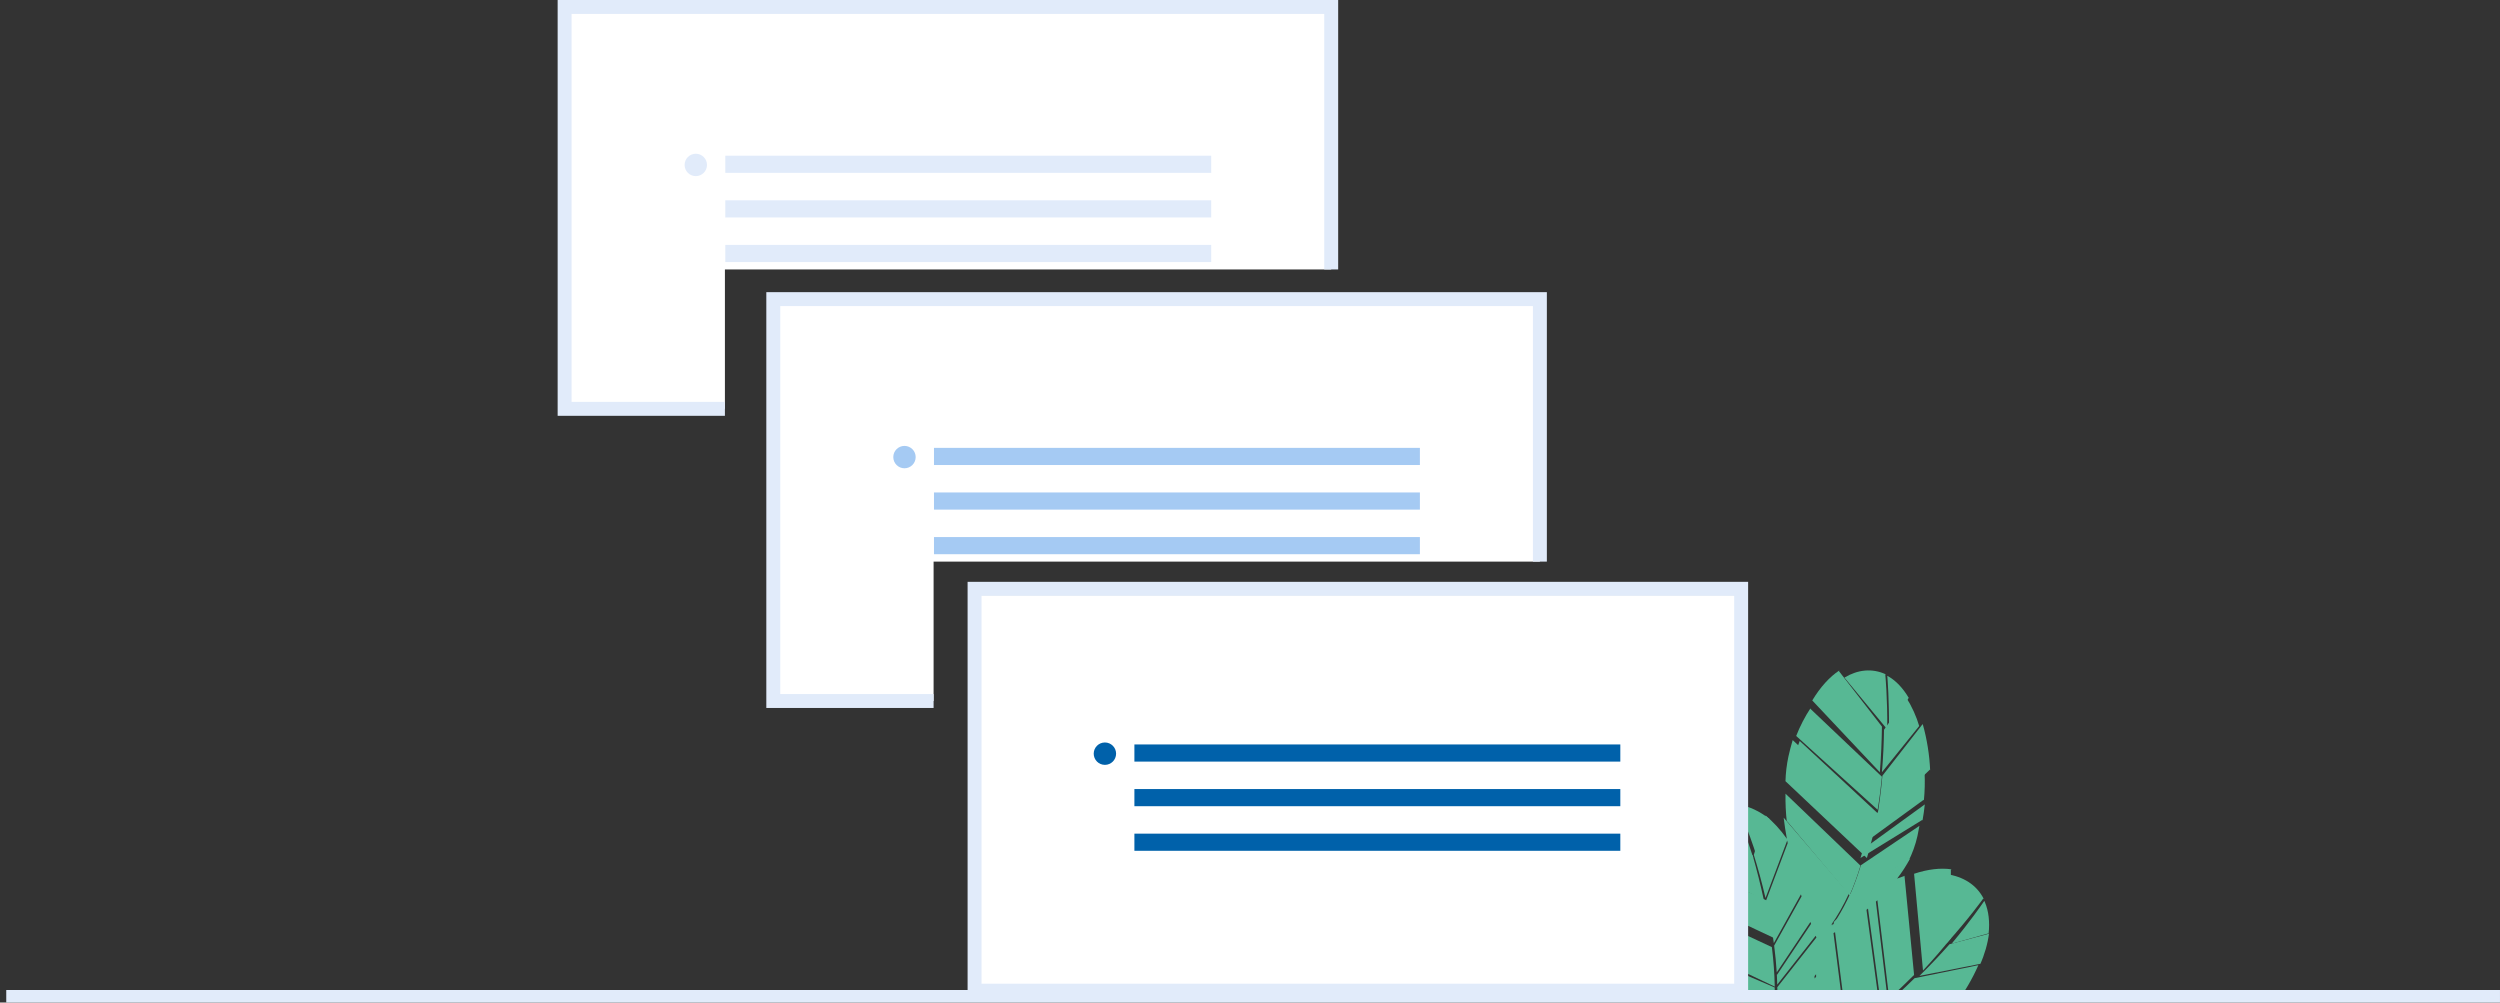 <svg width="399" height="160" viewBox="0 0 399 160" fill="none" xmlns="http://www.w3.org/2000/svg">
  <rect x="0" y="0" width="399" height="160" fill="#333333" stroke="none"/>
  <g clip-path="url(#clip0)">
  <path d="M300.688 116.474C300.662 118.527 300.567 120.827 300.355 123.25L306.3 115.877L306.342 115.992C305.855 114.328 305.135 112.741 304.203 111.276L304.25 111.385L300.688 116.474Z" fill="#57B894"/>
  <path d="M301.483 116.408L304.632 111.373C303.726 109.855 302.642 108.679 301.404 107.962C301.34 107.925 301.275 107.89 301.211 107.855C301.259 108.423 301.521 111.756 301.483 116.408Z" fill="#57B894"/>
  <path d="M306.826 130.992C306.985 130.12 307.109 129.25 307.197 128.382L297.408 135.486L297.395 135.423C297.248 135.936 297.094 136.439 296.934 136.934L306.803 130.854L306.826 130.992Z" fill="#57B894"/>
  <path d="M299.5 130.947L308.019 122.827L308.053 122.967C307.943 120.456 307.545 117.967 306.866 115.553L300.433 123.802C300.212 126.294 299.9 128.676 299.5 130.947Z" fill="#57B894"/>
  <path d="M300.355 123.964L288.934 113.119L288.983 112.987C288.057 114.399 287.282 115.898 286.671 117.459L299.669 129.237C299.978 127.396 300.199 125.618 300.355 123.964Z" fill="#57B894"/>
  <path d="M300.108 131.803C300.196 131.34 300.278 130.88 300.355 130.423L287.234 118.256L287.282 118.118C287.065 118.685 286.861 119.269 286.671 119.872L286.719 119.734L300.108 131.803Z" fill="#57B894"/>
  <path d="M297.789 134.368L307.025 127.641L307.052 127.77C307.198 126.267 307.234 124.757 307.161 123.25L298.713 130.511C298.444 131.846 298.136 133.132 297.789 134.368Z" fill="#57B894"/>
  <path d="M285.242 131.097L295.187 142.921C295.862 141.37 296.445 139.779 296.934 138.156L284.966 126.671C284.94 128.197 285.013 129.723 285.186 131.239L285.242 131.097Z" fill="#57B894"/>
  <path d="M300.891 107.667L300.975 107.623C298.79 106.611 296.502 106.866 294.368 108.144L301.206 116.408C301.252 111.265 300.896 107.718 300.891 107.667Z" fill="#57B894"/>
  <path d="M296.855 138.556C296.39 140.04 295.846 141.497 295.224 142.921L304.541 137.347L304.559 137.486C305.212 136.21 305.702 134.856 306.018 133.457C306.139 132.906 306.247 132.355 306.342 131.803L296.999 138.088C296.951 138.244 296.904 138.402 296.855 138.556Z" fill="#57B894"/>
  <path d="M300.355 115.956L293.511 107.135L293.563 107C291.997 108.03 290.519 109.664 289.237 111.791L300.025 123.25C300.235 120.641 300.329 118.166 300.355 115.956Z" fill="#57B894"/>
  <path d="M297.958 136.928C298.585 134.837 299.1 132.713 299.5 130.566L286.114 118.118C285.861 118.96 285.634 119.832 285.433 120.737C285.157 122.033 284.999 123.351 284.961 124.677L297.949 136.934L297.958 136.928Z" fill="#57B894"/>
  <path d="M311.15 150.697C309.753 152.276 308.136 154.002 306.342 155.75L316.066 153.825L316.022 153.942C316.745 152.337 317.23 150.642 317.461 148.908L317.426 149.022L311.15 150.697Z" fill="#57B894"/>
  <path d="M316.795 143.998C316.763 143.923 316.73 143.849 316.697 143.776C316.376 144.252 314.474 147.031 311.474 150.618L317.387 148.962C317.579 147.133 317.399 145.442 316.795 143.998Z" fill="#57B894"/>
  <path d="M300.355 160.882L312.086 160.233L312.024 160.36C313.513 158.406 314.764 156.285 315.75 154.039L305.565 156.118C303.828 157.846 302.092 159.434 300.355 160.882Z" fill="#57B894"/>
  <path fill-rule="evenodd" clip-rule="evenodd" d="M282.981 169.779C282.899 169.874 282.82 169.965 282.741 170.054C285.222 169.525 287.627 168.687 289.901 167.561L300.934 169.307C293.969 172.215 285.568 171.009 282.437 170.398C281.942 170.951 281.533 171.378 281.26 171.654C281.454 171.203 281.636 170.742 281.806 170.269L281.696 170.245C281.719 170.241 281.743 170.237 281.767 170.233C281.786 170.23 281.804 170.226 281.823 170.223C281.843 170.169 281.861 170.115 281.88 170.061C281.889 170.034 281.898 170.007 281.908 169.981L281.881 169.985C281.808 169.997 281.736 170.009 281.664 170.02C281.424 170.695 281.156 171.355 280.858 172C280.415 171.494 273.493 163.512 269.566 154.926L283.198 163.218C283.135 163.76 283.06 164.298 282.974 164.834C283.08 164.549 283.191 164.257 283.307 163.958C283.338 163.727 283.367 163.495 283.394 163.26L283.733 162.873C283.833 162.624 283.936 162.37 284.042 162.114L283.445 162.794C283.604 161.221 283.677 159.64 283.664 158.059C283.663 157.934 283.661 157.809 283.659 157.683C283.658 157.643 283.658 157.602 283.657 157.561L289.899 149.626C289.864 149.541 289.826 149.447 289.786 149.346L283.649 157.146C283.637 156.61 283.615 156.067 283.585 155.518L283.617 155.576L289.049 147.446C289.013 147.351 288.977 147.253 288.94 147.154L283.566 155.199C283.482 153.812 283.346 152.387 283.156 150.923L287.531 143.057C287.497 142.952 287.464 142.846 287.43 142.74L283.103 150.522C282.806 148.328 282.394 146.061 281.865 143.72L285.316 134.565C285.289 134.426 285.262 134.288 285.236 134.149L281.776 143.328C281.201 140.833 280.549 138.499 279.91 136.435L281.794 130.186L281.712 130.092C283.034 131.19 284.201 132.461 285.184 133.872C284.978 132.753 284.803 131.622 284.672 130.497L295.084 142.613C294.269 144.419 293.287 146.144 292.151 147.765C292.245 147.652 292.34 147.54 292.435 147.429L292.468 147.684C292.543 147.575 292.618 147.464 292.693 147.353L292.668 147.161C292.836 146.972 293.005 146.788 293.176 146.607C293.954 145.356 294.65 144.056 295.258 142.713L304.864 136.995C304.263 138.129 303.566 139.209 302.78 140.224C303.219 140.05 303.654 139.891 304.084 139.752L303.96 139.826L305.487 155.599C304.287 156.813 302.956 158.084 301.518 159.351L299.631 143.677C299.552 143.752 299.472 143.826 299.392 143.9L301.277 159.562C300.929 159.866 300.574 160.169 300.214 160.471L298.133 145.011C298.052 145.079 297.972 145.146 297.891 145.213L299.973 160.672C298.345 162.029 296.645 163.298 294.881 164.472L294.87 164.471L292.873 148.774C292.789 148.826 292.707 148.876 292.625 148.924L294.625 164.641C293.163 165.601 291.646 166.472 290.08 167.249L289.899 158.212C289.823 158.437 289.743 158.661 289.661 158.883L289.831 167.372C287.652 168.447 285.352 169.255 282.981 169.779ZM289.845 155.489L289.599 155.77L289.607 156.169L289.853 155.888L289.845 155.489Z" fill="#57B894"/>
  <path d="M316.503 143.437L316.605 143.458C315.458 141.204 313.332 139.893 310.618 139.5L310.628 150.618C314.281 146.547 316.471 143.482 316.503 143.437Z" fill="#57B894"/>
  <path d="M306.909 154.895C308.572 153.114 310.07 151.356 311.365 149.749L311.357 138.813L311.474 138.747C309.713 138.486 307.669 138.725 305.487 139.454L306.909 154.895Z" fill="#57B894"/>
  <path d="M282.395 130.688C280.839 129.483 279.192 128.691 277.522 128.419C277.436 128.404 277.349 128.393 277.263 128.382C277.51 128.938 278.935 132.214 280.458 136.934L282.395 130.688Z" fill="#57B894"/>
  <path d="M282.192 143.828L267.751 137.071L267.756 136.934C267.33 138.508 267.076 140.118 267 141.74L283.25 148.908C282.947 147.114 282.58 145.405 282.192 143.828Z" fill="#57B894"/>
  <path d="M283.053 148.335L267.027 140.505L267.03 140.355C267.003 140.977 266.994 141.613 267.004 142.262L267.005 142.112L283.25 149.763C283.188 149.283 283.123 148.807 283.053 148.335Z" fill="#57B894"/>
  <path d="M283.245 157.606L267 150.618C267.476 152.049 268.056 153.449 268.736 154.809L268.748 154.659L282.998 162.592C283.189 160.936 283.272 159.271 283.245 157.606Z" fill="#57B894"/>
  <path d="M276.715 128.503L276.785 128.433C274.3 128.14 272.12 129.116 270.421 131.043L279.829 136.934C278.226 131.9 276.737 128.551 276.715 128.503Z" fill="#57B894"/>
  <path d="M279.73 136.537L270.596 130.242L270.607 130.092C269.405 131.631 268.465 133.728 267.855 136.241L281.539 143.776C280.981 141.155 280.349 138.705 279.73 136.537Z" fill="#57B894"/>
  <path d="M283.25 157.452C283.207 155.348 283.053 153.248 282.789 151.16L267 143.776C267.016 144.623 267.065 145.491 267.148 146.38C267.276 147.65 267.518 148.906 267.871 150.131L283.243 157.461L283.25 157.452Z" fill="#57B894"/>
  <path d="M245.764 47.738V89.633H149.001V111.878H123.419V47.738H245.764Z" fill="white"/>
  <path d="M122.305 46.628V112.991H149.001V110.768H124.529V48.851H244.654V89.633H246.878V46.628H122.305Z" fill="#E1EBFA"/>
  <path d="M226.615 71.479H149.062V74.217H226.615V71.479Z" fill="#A5CAF3"/>
  <path d="M226.615 78.597H149.062V81.335H226.615V78.597Z" fill="#A5CAF3"/>
  <path d="M226.615 85.715H149.062V88.453H226.615V85.715Z" fill="#A5CAF3"/>
  <path d="M144.355 74.738C145.342 74.738 146.142 73.938 146.142 72.951C146.142 71.965 145.342 71.165 144.355 71.165C143.368 71.165 142.568 71.965 142.568 72.951C142.568 73.938 143.368 74.738 144.355 74.738Z" fill="#A5CAF3"/>
  <path d="M212.459 1.11V43.005H115.695V65.25H90.113V1.11H212.459Z" fill="white"/>
  <path d="M89 0V66.364H115.695V64.14H91.224V2.224H211.349V43.005H213.572V0H89Z" fill="#E1EBFA"/>
  <path d="M193.31 24.852H115.757V27.589H193.31V24.852Z" fill="#E1EBFA"/>
  <path d="M193.31 31.97H115.757V34.707H193.31V31.97Z" fill="#E1EBFA"/>
  <path d="M193.31 39.087H115.757V41.825H193.31V39.087Z" fill="#E1EBFA"/>
  <path d="M111.049 28.11C112.036 28.11 112.836 27.31 112.836 26.324C112.836 25.337 112.036 24.537 111.049 24.537C110.063 24.537 109.263 25.337 109.263 26.324C109.263 27.31 110.063 28.11 111.049 28.11Z" fill="#E1EBFA"/>
  <path d="M277.888 94.973H155.54V159.113H277.888V94.973Z" fill="white"/>
  <path d="M279 159.225H154.428V92.861H279V159.225ZM156.652 157H276.775V95.085H156.652V157Z" fill="#E1EBFA"/>
  <path d="M258.603 118.814H181.05V121.552H258.603V118.814Z" fill="#0061AA"/>
  <path d="M258.603 125.932H181.05V128.67H258.603V125.932Z" fill="#0061AA"/>
  <path d="M258.603 133.05H181.05V135.787H258.603V133.05Z" fill="#0061AA"/>
  <path d="M176.343 122.073C177.33 122.073 178.129 121.273 178.129 120.286C178.129 119.299 177.33 118.499 176.343 118.499C175.356 118.499 174.556 119.299 174.556 120.286C174.556 121.273 175.356 122.073 176.343 122.073Z" fill="#0061AA"/>
  <line x1="0.998" y1="159" x2="398.998" y2="159" stroke="#E1EBFA" stroke-width="2"/>
  </g>
  <defs>
  <clipPath id="clip0">
  <rect width="399" height="160" fill="white"/>
  </clipPath>
  </defs>
  </svg>
